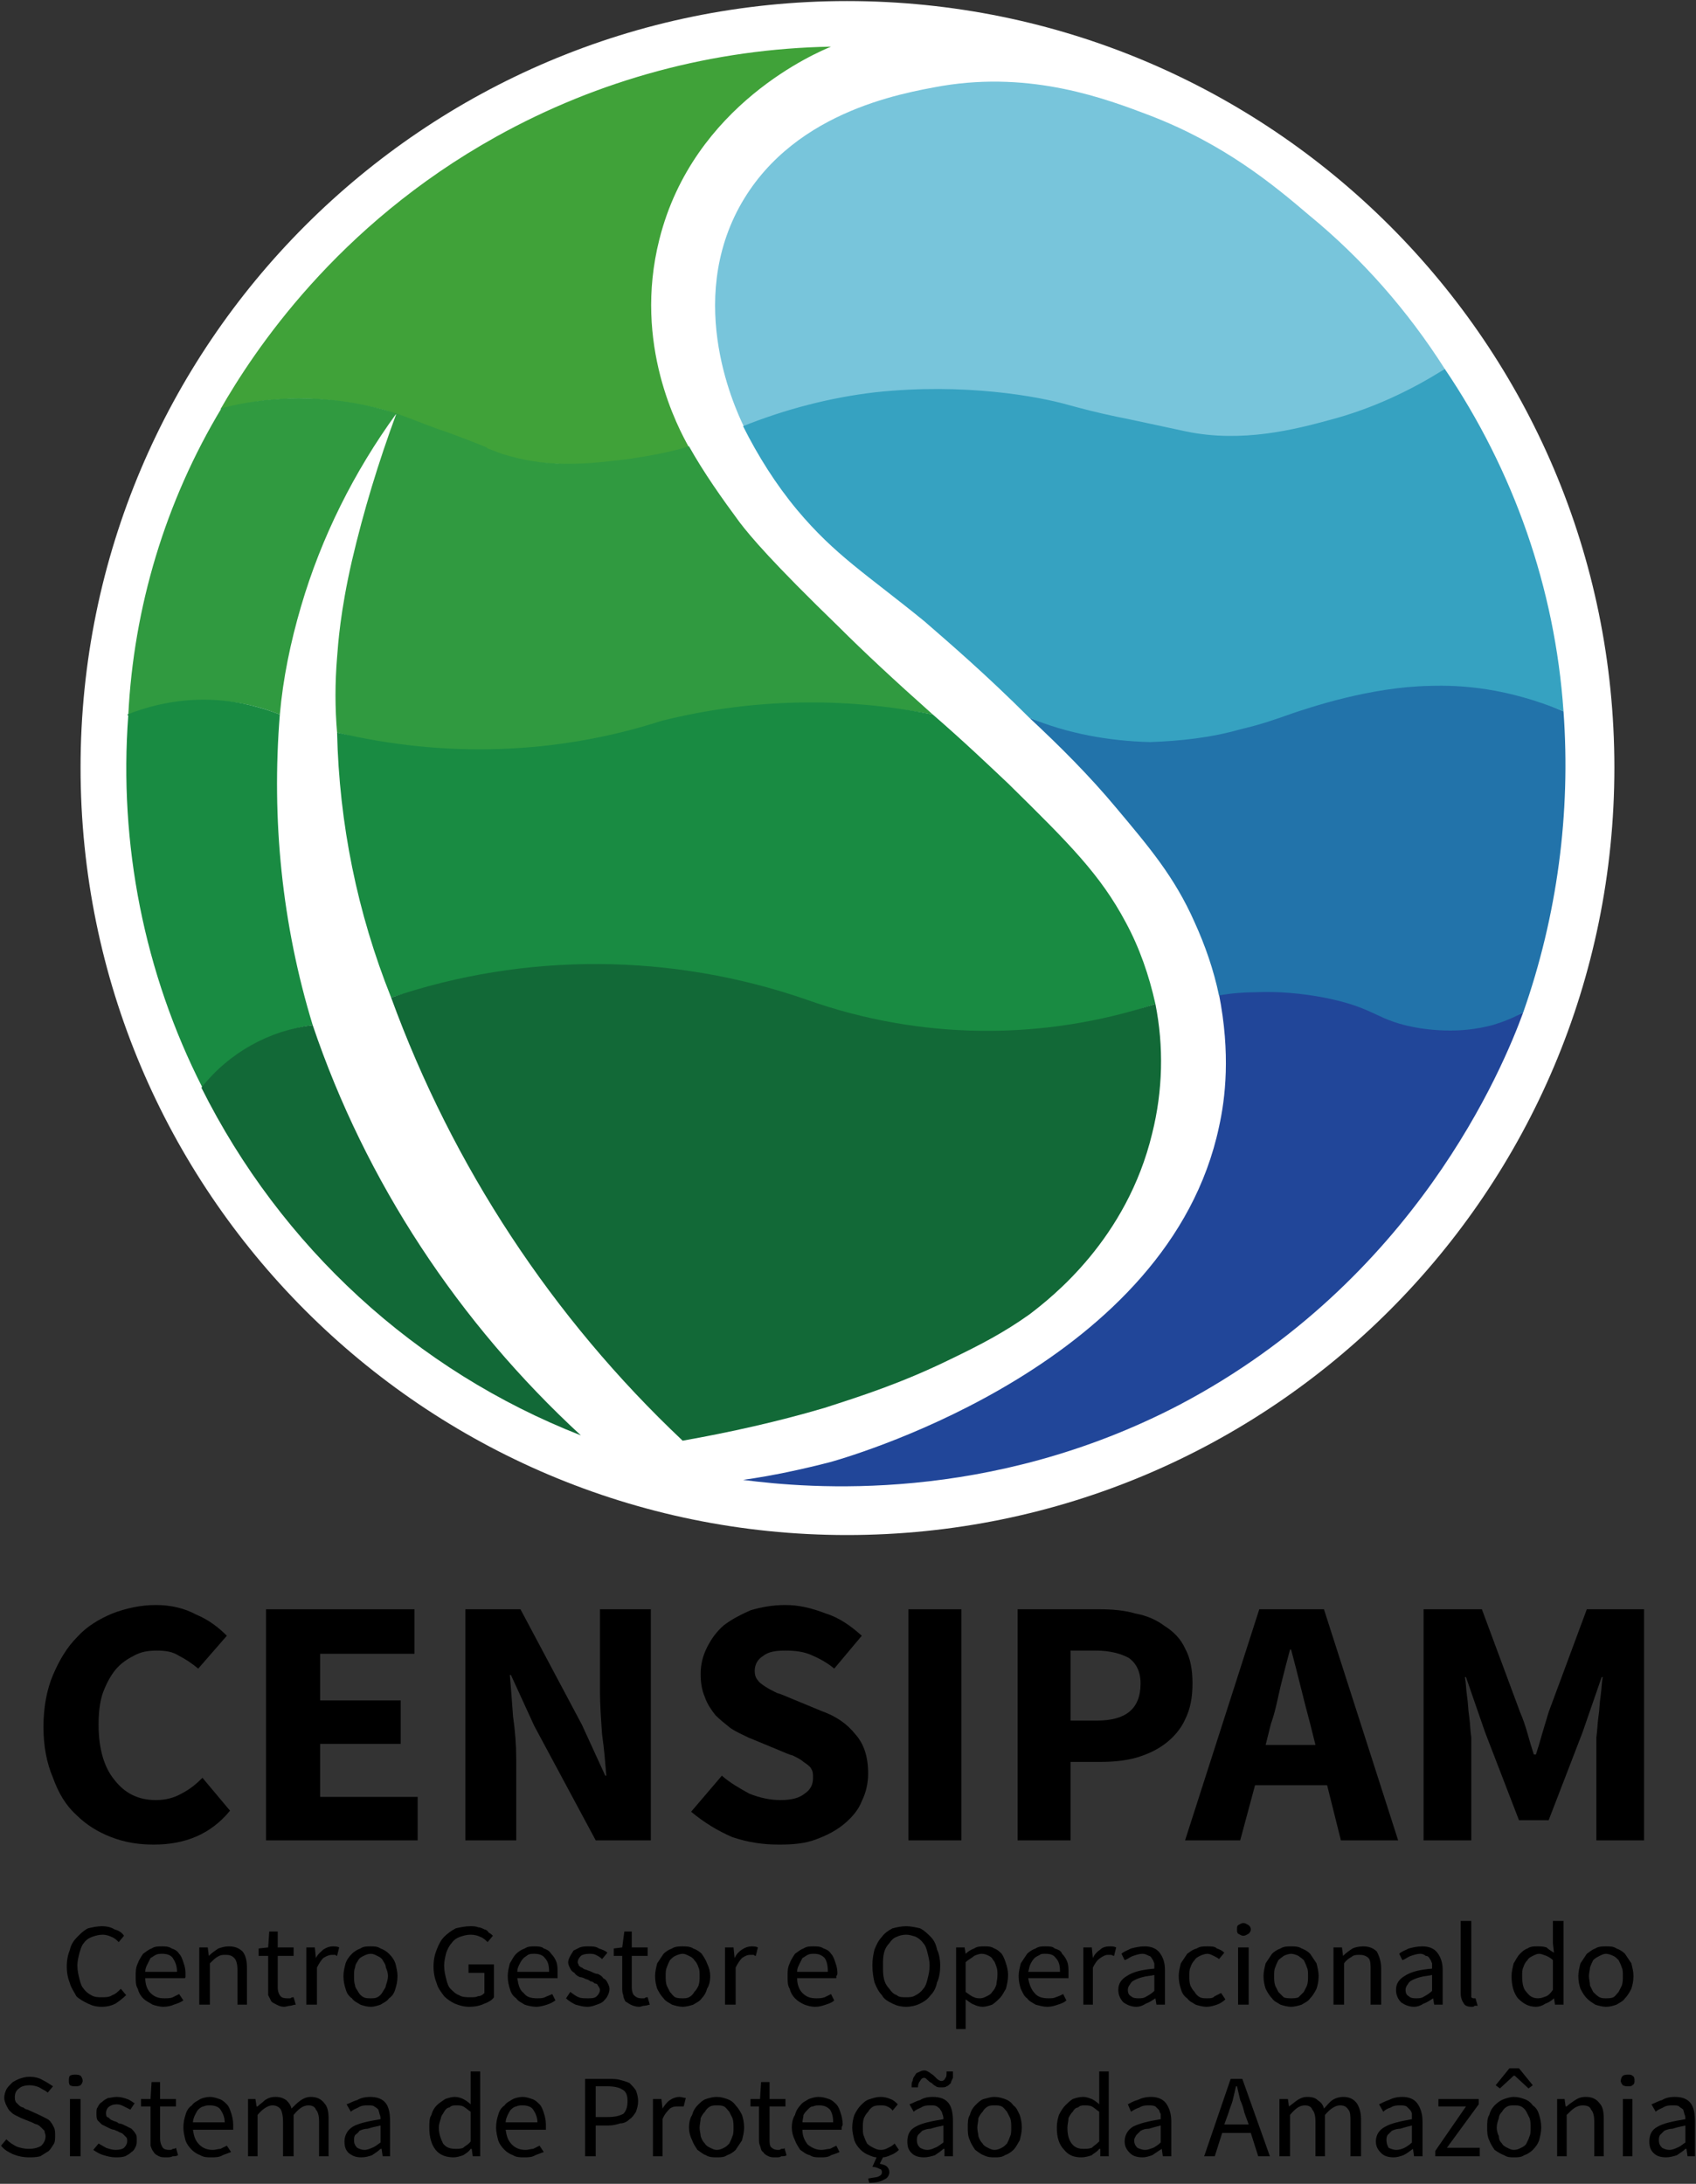 <?xml version="1.0" encoding="UTF-8"?>
<!DOCTYPE svg PUBLIC "-//W3C//DTD SVG 1.1//EN" "http://www.w3.org/Graphics/SVG/1.1/DTD/svg11.dtd">
<svg version="1.2" width="16mm" height="20.6mm" viewBox="0 0 1600 2060" preserveAspectRatio="xMidYMid" fill-rule="evenodd" stroke-width="28.222" stroke-linejoin="round" xmlns="http://www.w3.org/2000/svg" xmlns:ooo="http://xml.openoffice.org/svg/export" xmlns:xlink="http://www.w3.org/1999/xlink" xmlns:presentation="http://sun.com/xmlns/staroffice/presentation" xmlns:smil="http://www.w3.org/2001/SMIL20/" xmlns:anim="urn:oasis:names:tc:opendocument:xmlns:animation:1.0" xmlns:svg="urn:oasis:names:tc:opendocument:xmlns:svg-compatible:1.0" xml:space="preserve">
 <rect x="0" y="0" width="1600" height="2060" fill="#333333" stroke="none"/>
 <defs class="ClipPathGroup">
  <clipPath id="presentation_clip_path" clipPathUnits="userSpaceOnUse">
   <rect x="0" y="0" width="1600" height="2060"/>
  </clipPath>
  <clipPath id="presentation_clip_path_shrink" clipPathUnits="userSpaceOnUse">
   <rect x="1" y="2" width="1597" height="2056"/>
  </clipPath>
 </defs>
 <defs class="TextShapeIndex">
  <g ooo:slide="id1" ooo:id-list="id3"/>
 </defs>
 <defs class="EmbeddedBulletChars">
  <g id="bullet-char-template-57356" transform="scale(0,-0)">
   <path d="M 580,1141 L 1163,571 580,0 -4,571 580,1141 Z"/>
  </g>
  <g id="bullet-char-template-57354" transform="scale(0,-0)">
   <path d="M 8,1128 L 1137,1128 1137,0 8,0 8,1128 Z"/>
  </g>
  <g id="bullet-char-template-10146" transform="scale(0,-0)">
   <path d="M 174,0 L 602,739 174,1481 1456,739 174,0 Z M 1358,739 L 309,1346 659,739 1358,739 Z"/>
  </g>
  <g id="bullet-char-template-10132" transform="scale(0,-0)">
   <path d="M 2015,739 L 1276,0 717,0 1260,543 174,543 174,936 1260,936 717,1481 1274,1481 2015,739 Z"/>
  </g>
  <g id="bullet-char-template-10007" transform="scale(0,-0)">
   <path d="M 0,-2 C -7,14 -16,27 -25,37 L 356,567 C 262,823 215,952 215,954 215,979 228,992 255,992 264,992 276,990 289,987 310,991 331,999 354,1012 L 381,999 492,748 772,1049 836,1024 860,1049 C 881,1039 901,1025 922,1006 886,937 835,863 770,784 769,783 710,716 594,584 L 774,223 C 774,196 753,168 711,139 L 727,119 C 717,90 699,76 672,76 641,76 570,178 457,381 L 164,-76 C 142,-110 111,-127 72,-127 30,-127 9,-110 8,-76 1,-67 -2,-52 -2,-32 -2,-23 -1,-13 0,-2 Z"/>
  </g>
  <g id="bullet-char-template-10004" transform="scale(0,-0)">
   <path d="M 285,-33 C 182,-33 111,30 74,156 52,228 41,333 41,471 41,549 55,616 82,672 116,743 169,778 240,778 293,778 328,747 346,684 L 369,508 C 377,444 397,411 428,410 L 1163,1116 C 1174,1127 1196,1133 1229,1133 1271,1133 1292,1118 1292,1087 L 1292,965 C 1292,929 1282,901 1262,881 L 442,47 C 390,-6 338,-33 285,-33 Z"/>
  </g>
  <g id="bullet-char-template-9679" transform="scale(0,-0)">
   <path d="M 813,0 C 632,0 489,54 383,161 276,268 223,411 223,592 223,773 276,916 383,1023 489,1130 632,1184 813,1184 992,1184 1136,1130 1245,1023 1353,916 1407,772 1407,592 1407,412 1353,268 1245,161 1136,54 992,0 813,0 Z"/>
  </g>
  <g id="bullet-char-template-8226" transform="scale(0,-0)">
   <path d="M 346,457 C 273,457 209,483 155,535 101,586 74,649 74,723 74,796 101,859 155,911 209,963 273,989 346,989 419,989 480,963 531,910 582,859 608,796 608,723 608,648 583,586 532,535 482,483 420,457 346,457 Z"/>
  </g>
  <g id="bullet-char-template-8211" transform="scale(0,-0)">
   <path d="M -4,459 L 1135,459 1135,606 -4,606 -4,459 Z"/>
  </g>
  <g id="bullet-char-template-61548" transform="scale(0,-0)">
   <path d="M 173,740 C 173,903 231,1043 346,1159 462,1274 601,1332 765,1332 928,1332 1067,1274 1183,1159 1299,1043 1357,903 1357,740 1357,577 1299,437 1183,322 1067,206 928,148 765,148 601,148 462,206 346,322 231,437 173,577 173,740 Z"/>
  </g>
 </defs>
 <g>
  <g id="id2" class="Master_Slide">
   <g id="bg-id2" class="Background"/>
   <g id="bo-id2" class="BackgroundObjects"/>
  </g>
 </g>
 <g class="SlideGroup">
  <g>
   <g id="container-id1">
    <g id="id1" class="Slide" clip-path="url(#presentation_clip_path)">
     <g class="Page">
      <g class="Graphic">
       <g id="id3">
        <rect class="BoundingBox" stroke="none" fill="none" x="0" y="0" width="1601" height="2061"/>
        <path fill="rgb(0,0,0)" stroke="none" d="M 145,1740 C 131,1740 118,1738 105,1733 92,1728 81,1721 72,1712 62,1703 55,1691 50,1677 44,1663 41,1647 41,1629 41,1611 44,1594 50,1580 56,1566 63,1554 73,1544 82,1534 94,1527 106,1522 119,1517 133,1514 147,1514 161,1514 174,1517 185,1523 197,1528 206,1535 214,1543 L 187,1574 C 181,1569 175,1565 169,1562 163,1558 156,1557 148,1557 140,1557 133,1558 126,1562 120,1565 114,1569 109,1575 104,1581 100,1589 97,1597 94,1606 93,1616 93,1627 93,1649 98,1667 108,1679 118,1692 131,1698 147,1698 156,1698 164,1696 171,1692 179,1688 185,1683 191,1677 L 217,1708 C 199,1730 175,1740 145,1740 L 145,1740 Z"/>
        <path fill="rgb(0,0,0)" stroke="none" d="M 251,1736 L 251,1518 391,1518 391,1560 302,1560 302,1604 378,1604 378,1645 302,1645 302,1695 394,1695 394,1736 251,1736 251,1736 Z"/>
        <path fill="rgb(0,0,0)" stroke="none" d="M 439,1736 L 439,1518 491,1518 549,1627 571,1675 572,1675 C 571,1663 570,1650 568,1636 567,1622 566,1608 566,1595 L 566,1518 614,1518 614,1736 562,1736 504,1628 482,1580 481,1580 C 482,1592 483,1605 484,1619 486,1633 487,1646 487,1659 L 487,1736 439,1736 439,1736 Z"/>
        <path fill="rgb(0,0,0)" stroke="none" d="M 735,1740 C 720,1740 706,1738 691,1733 677,1727 664,1719 652,1709 L 681,1675 C 689,1682 698,1687 707,1692 717,1696 727,1698 736,1698 747,1698 754,1696 759,1692 765,1688 767,1683 767,1677 767,1673 767,1671 765,1668 764,1666 761,1664 758,1662 756,1660 752,1658 748,1656 744,1655 740,1653 735,1651 L 706,1639 C 700,1636 695,1634 689,1630 684,1626 679,1622 675,1618 671,1613 667,1607 665,1601 662,1594 661,1587 661,1579 661,1570 663,1562 667,1554 671,1546 676,1539 683,1533 691,1527 699,1523 708,1519 718,1516 729,1514 741,1514 754,1514 766,1517 779,1522 792,1526 803,1534 813,1543 L 787,1574 C 780,1568 772,1564 765,1561 758,1558 750,1557 741,1557 732,1557 725,1558 720,1562 715,1565 712,1570 712,1576 712,1580 713,1583 715,1585 716,1587 719,1589 722,1591 725,1593 729,1595 733,1597 737,1598 741,1600 746,1602 L 775,1614 C 789,1619 799,1626 807,1636 815,1645 819,1657 819,1673 819,1682 817,1691 813,1699 810,1707 804,1714 797,1720 790,1726 781,1731 770,1735 760,1739 748,1740 735,1740 L 735,1740 Z"/>
        <path fill="rgb(0,0,0)" stroke="none" d="M 857,1736 L 857,1518 907,1518 907,1736 857,1736 857,1736 Z"/>
        <path fill="rgb(0,0,0)" stroke="none" d="M 960,1736 L 960,1518 1037,1518 C 1049,1518 1061,1519 1071,1522 1082,1524 1091,1528 1099,1534 1107,1539 1114,1546 1118,1555 1123,1564 1125,1575 1125,1588 1125,1601 1123,1612 1118,1622 1114,1631 1107,1639 1099,1645 1091,1651 1082,1655 1072,1658 1061,1661 1050,1662 1038,1662 L 1010,1662 1010,1736 960,1736 960,1736 Z M 1010,1623 L 1035,1623 C 1062,1623 1076,1612 1076,1588 1076,1577 1072,1569 1065,1564 1058,1560 1047,1557 1034,1557 L 1010,1557 1010,1623 1010,1623 Z"/>
        <path fill="rgb(0,0,0)" stroke="none" d="M 1199,1626 L 1194,1646 1241,1646 1236,1626 C 1233,1615 1230,1603 1227,1591 1224,1579 1221,1567 1218,1556 L 1217,1556 C 1214,1567 1211,1579 1208,1591 1205,1604 1203,1615 1199,1626 L 1199,1626 Z M 1118,1736 L 1188,1518 1249,1518 1319,1736 1265,1736 1252,1684 1184,1684 1170,1736 1118,1736 1118,1736 Z"/>
        <path fill="rgb(0,0,0)" stroke="none" d="M 1343,1736 L 1343,1518 1398,1518 1434,1615 C 1437,1622 1439,1628 1441,1635 1443,1642 1445,1649 1447,1655 L 1449,1655 C 1451,1649 1453,1642 1455,1635 1457,1628 1459,1622 1461,1615 L 1497,1518 1551,1518 1551,1736 1506,1736 1506,1656 C 1506,1651 1506,1645 1506,1639 1507,1632 1507,1626 1508,1619 1509,1613 1509,1606 1510,1600 1511,1593 1511,1587 1512,1582 L 1511,1582 1493,1634 1461,1717 1433,1717 1401,1634 1383,1582 1382,1582 C 1383,1587 1383,1593 1384,1600 1385,1606 1385,1613 1386,1619 1387,1626 1387,1632 1388,1639 1388,1645 1388,1651 1388,1656 L 1388,1736 1343,1736 1343,1736 Z"/>
        <path fill="rgb(0,0,0)" stroke="none" d="M 96,1893 C 91,1893 87,1892 83,1890 79,1888 75,1886 72,1883 70,1879 67,1875 66,1871 64,1866 63,1861 63,1855 63,1849 64,1844 66,1839 67,1834 70,1830 73,1827 76,1824 79,1821 83,1819 87,1818 92,1817 96,1817 101,1817 105,1818 108,1820 112,1821 115,1823 117,1826 L 112,1832 C 110,1830 108,1828 105,1827 103,1826 100,1825 97,1825 93,1825 90,1826 87,1827 84,1828 81,1830 79,1833 77,1835 76,1839 75,1842 74,1846 73,1850 73,1854 73,1859 74,1863 75,1867 76,1871 77,1874 79,1876 81,1879 84,1881 86,1882 89,1884 93,1884 96,1884 100,1884 103,1884 106,1882 109,1881 111,1879 114,1876 L 119,1882 C 116,1885 112,1888 109,1890 105,1892 101,1893 96,1893 L 96,1893 Z"/>
        <path fill="rgb(0,0,0)" stroke="none" d="M 154,1893 C 151,1893 147,1892 144,1891 141,1889 138,1888 135,1885 133,1883 131,1880 130,1876 128,1873 128,1869 128,1864 128,1860 128,1856 130,1852 131,1849 133,1846 135,1843 138,1841 140,1839 143,1838 146,1836 149,1836 153,1836 156,1836 159,1836 162,1838 165,1839 167,1840 169,1843 171,1845 172,1848 173,1851 174,1854 175,1857 175,1861 175,1862 175,1863 175,1864 175,1865 175,1866 174,1866 L 137,1866 C 137,1872 139,1877 142,1880 146,1884 150,1885 155,1885 158,1885 161,1885 163,1884 165,1883 167,1882 169,1881 L 173,1887 C 170,1889 167,1890 164,1891 162,1892 158,1893 154,1893 L 154,1893 Z M 137,1860 L 167,1860 C 167,1854 165,1850 163,1847 161,1844 157,1843 153,1843 151,1843 149,1843 147,1844 145,1845 144,1846 142,1847 141,1849 140,1851 139,1853 138,1855 137,1857 137,1860 L 137,1860 Z"/>
        <path fill="rgb(0,0,0)" stroke="none" d="M 188,1891 L 188,1837 196,1837 197,1845 197,1845 C 200,1842 203,1840 206,1838 209,1837 212,1836 216,1836 222,1836 226,1838 229,1841 232,1845 233,1850 233,1857 L 233,1891 224,1891 224,1858 C 224,1853 223,1849 221,1847 219,1845 217,1844 213,1844 210,1844 208,1844 205,1846 203,1847 201,1849 198,1852 L 198,1891 188,1891 188,1891 Z"/>
        <path fill="rgb(0,0,0)" stroke="none" d="M 268,1893 C 265,1893 263,1892 261,1891 259,1890 257,1889 256,1888 255,1886 254,1884 253,1882 253,1880 253,1877 253,1875 L 253,1845 244,1845 244,1838 253,1837 254,1822 262,1822 262,1837 277,1837 277,1845 262,1845 262,1875 C 262,1878 263,1881 264,1882 265,1884 267,1885 271,1885 272,1885 273,1885 274,1885 275,1884 276,1884 277,1884 L 279,1891 C 277,1891 275,1892 274,1892 272,1892 270,1893 268,1893 L 268,1893 Z"/>
        <path fill="rgb(0,0,0)" stroke="none" d="M 289,1891 L 289,1837 297,1837 298,1847 298,1847 C 300,1843 303,1841 305,1839 308,1837 311,1836 314,1836 316,1836 318,1836 320,1837 L 318,1845 C 317,1845 317,1844 316,1844 315,1844 314,1844 313,1844 311,1844 308,1845 305,1847 303,1849 301,1852 299,1856 L 299,1891 289,1891 289,1891 Z"/>
        <path fill="rgb(0,0,0)" stroke="none" d="M 350,1893 C 346,1893 343,1892 340,1891 337,1889 334,1888 332,1885 329,1883 327,1880 326,1876 325,1873 324,1869 324,1864 324,1860 325,1856 326,1852 327,1849 329,1846 332,1843 334,1841 337,1839 340,1838 343,1836 346,1836 350,1836 353,1836 356,1836 359,1838 362,1839 365,1841 367,1843 370,1846 372,1849 373,1852 374,1856 375,1860 375,1864 375,1869 374,1873 373,1876 372,1880 370,1883 367,1885 365,1888 362,1889 359,1891 356,1892 353,1893 350,1893 L 350,1893 Z M 350,1885 C 352,1885 354,1885 356,1884 358,1883 360,1881 361,1879 362,1877 364,1875 364,1873 365,1870 366,1867 366,1864 366,1861 365,1858 364,1856 364,1853 362,1851 361,1849 360,1847 358,1846 356,1845 354,1844 352,1843 350,1843 347,1843 345,1844 343,1845 341,1846 339,1847 338,1849 337,1851 335,1853 335,1856 334,1858 334,1861 334,1864 334,1867 334,1870 335,1873 335,1875 337,1877 338,1879 339,1881 341,1883 343,1884 345,1885 347,1885 350,1885 L 350,1885 Z"/>
        <path fill="rgb(0,0,0)" stroke="none" d="M 443,1893 C 438,1893 434,1892 429,1890 425,1888 422,1886 419,1883 416,1879 413,1875 412,1871 410,1866 409,1861 409,1855 409,1849 410,1844 412,1839 414,1834 416,1830 419,1827 422,1824 426,1821 430,1819 434,1818 439,1817 444,1817 446,1817 449,1817 451,1818 453,1818 455,1819 457,1820 458,1820 460,1821 461,1823 463,1824 464,1825 465,1826 L 460,1832 C 458,1830 456,1828 453,1827 451,1826 448,1825 444,1825 440,1825 437,1826 434,1827 431,1828 428,1830 426,1833 424,1835 422,1839 421,1842 420,1846 419,1850 419,1854 419,1859 420,1863 421,1867 422,1871 423,1874 425,1876 428,1879 430,1881 433,1882 436,1884 440,1884 444,1884 447,1884 449,1884 451,1883 454,1883 456,1881 457,1880 L 457,1861 442,1861 442,1853 466,1853 466,1884 C 464,1887 460,1889 457,1890 453,1892 448,1893 443,1893 L 443,1893 Z"/>
        <path fill="rgb(0,0,0)" stroke="none" d="M 506,1893 C 502,1893 498,1892 495,1891 492,1889 489,1888 487,1885 484,1883 482,1880 481,1876 480,1873 479,1869 479,1864 479,1860 480,1856 481,1852 483,1849 484,1846 487,1843 489,1841 492,1839 495,1838 498,1836 501,1836 504,1836 507,1836 511,1836 513,1838 516,1839 518,1840 520,1843 522,1845 524,1848 525,1851 526,1854 526,1857 526,1861 526,1862 526,1863 526,1864 526,1865 526,1866 526,1866 L 488,1866 C 489,1872 490,1877 494,1880 497,1884 501,1885 507,1885 509,1885 512,1885 514,1884 516,1883 519,1882 521,1881 L 524,1887 C 521,1889 519,1890 516,1891 513,1892 509,1893 506,1893 L 506,1893 Z M 488,1860 L 518,1860 C 518,1854 517,1850 514,1847 512,1844 508,1843 504,1843 502,1843 500,1843 498,1844 497,1845 495,1846 494,1847 492,1849 491,1851 490,1853 489,1855 488,1857 488,1860 L 488,1860 Z"/>
        <path fill="rgb(0,0,0)" stroke="none" d="M 554,1893 C 550,1893 547,1892 543,1891 539,1889 536,1887 534,1885 L 538,1879 C 541,1881 543,1883 546,1884 548,1885 551,1885 555,1885 558,1885 561,1885 563,1883 565,1881 566,1879 566,1877 566,1876 565,1874 564,1873 564,1872 563,1871 561,1871 560,1870 559,1869 557,1869 556,1868 554,1867 553,1867 551,1866 549,1865 547,1865 545,1864 543,1863 542,1861 540,1860 539,1859 538,1857 537,1855 536,1853 536,1851 536,1849 537,1847 538,1845 539,1843 540,1842 541,1840 543,1839 545,1838 547,1837 550,1836 552,1836 555,1836 559,1836 562,1836 565,1838 568,1839 571,1840 573,1842 L 568,1848 C 566,1846 564,1845 562,1844 560,1843 558,1843 556,1843 552,1843 549,1844 548,1845 546,1847 545,1849 545,1851 545,1852 546,1853 546,1854 547,1855 548,1856 549,1856 550,1857 552,1858 553,1858 555,1859 556,1859 558,1860 560,1861 562,1862 564,1862 566,1863 568,1864 569,1866 571,1867 572,1868 573,1870 574,1872 575,1874 575,1876 575,1879 574,1881 573,1883 572,1885 571,1886 569,1888 568,1889 566,1890 563,1891 560,1892 558,1893 554,1893 L 554,1893 Z"/>
        <path fill="rgb(0,0,0)" stroke="none" d="M 603,1893 C 600,1893 597,1892 595,1891 593,1890 592,1889 590,1888 589,1886 588,1884 588,1882 587,1880 587,1877 587,1875 L 587,1845 579,1845 579,1838 587,1837 589,1822 596,1822 596,1837 611,1837 611,1845 596,1845 596,1875 C 596,1878 597,1881 598,1882 600,1884 602,1885 605,1885 606,1885 607,1885 608,1885 609,1884 610,1884 611,1884 L 613,1891 C 612,1891 610,1892 608,1892 606,1892 605,1893 603,1893 L 603,1893 Z"/>
        <path fill="rgb(0,0,0)" stroke="none" d="M 644,1893 C 641,1893 637,1892 634,1891 631,1889 628,1888 626,1885 624,1883 622,1880 620,1876 619,1873 618,1869 618,1864 618,1860 619,1856 620,1852 622,1849 624,1846 626,1843 628,1841 631,1839 634,1838 637,1836 641,1836 644,1836 647,1836 651,1836 654,1838 657,1839 660,1841 662,1843 664,1846 666,1849 667,1852 669,1856 670,1860 670,1864 670,1869 669,1873 667,1876 666,1880 664,1883 662,1885 660,1888 657,1889 654,1891 651,1892 647,1893 644,1893 L 644,1893 Z M 644,1885 C 646,1885 648,1885 650,1884 652,1883 654,1881 655,1879 657,1877 658,1875 659,1873 660,1870 660,1867 660,1864 660,1861 660,1858 659,1856 658,1853 657,1851 655,1849 654,1847 652,1846 650,1845 648,1844 646,1843 644,1843 642,1843 639,1844 637,1845 635,1846 634,1847 632,1849 631,1851 630,1853 629,1856 628,1858 628,1861 628,1864 628,1867 628,1870 629,1873 630,1875 631,1877 632,1879 634,1881 635,1883 637,1884 639,1885 642,1885 644,1885 L 644,1885 Z"/>
        <path fill="rgb(0,0,0)" stroke="none" d="M 684,1891 L 684,1837 692,1837 693,1847 693,1847 C 695,1843 697,1841 700,1839 703,1837 706,1836 709,1836 711,1836 713,1836 715,1837 L 713,1845 C 712,1845 711,1844 711,1844 710,1844 709,1844 708,1844 705,1844 703,1845 700,1847 698,1849 696,1852 694,1856 L 694,1891 684,1891 684,1891 Z"/>
        <path fill="rgb(0,0,0)" stroke="none" d="M 769,1893 C 765,1893 762,1892 759,1891 755,1889 753,1888 750,1885 748,1883 746,1880 745,1876 743,1873 743,1869 743,1864 743,1860 743,1856 745,1852 746,1849 748,1846 750,1843 753,1841 755,1839 758,1838 761,1836 764,1836 767,1836 771,1836 774,1836 777,1838 780,1839 782,1840 784,1843 786,1845 787,1848 788,1851 789,1854 790,1857 790,1861 790,1862 790,1863 789,1864 789,1865 789,1866 789,1866 L 752,1866 C 752,1872 754,1877 757,1880 761,1884 765,1885 770,1885 773,1885 775,1885 778,1884 780,1883 782,1882 784,1881 L 787,1887 C 785,1889 782,1890 779,1891 776,1892 773,1893 769,1893 L 769,1893 Z M 752,1860 L 781,1860 C 781,1854 780,1850 778,1847 775,1844 772,1843 768,1843 766,1843 764,1843 762,1844 760,1845 759,1846 757,1847 756,1849 755,1851 754,1853 753,1855 752,1857 752,1860 L 752,1860 Z"/>
        <path fill="rgb(0,0,0)" stroke="none" d="M 855,1893 C 850,1893 846,1892 842,1890 838,1888 834,1886 832,1882 829,1879 827,1875 825,1870 824,1866 823,1860 823,1854 823,1848 824,1843 825,1839 827,1834 829,1830 832,1827 834,1824 838,1821 842,1819 846,1818 850,1817 855,1817 859,1817 864,1818 868,1819 872,1821 875,1824 878,1827 881,1830 883,1834 884,1839 886,1843 887,1849 887,1854 887,1860 886,1866 884,1870 883,1875 881,1879 878,1882 875,1886 872,1888 868,1890 864,1892 859,1893 855,1893 L 855,1893 Z M 855,1884 C 858,1884 861,1884 864,1882 866,1881 869,1879 871,1876 873,1874 874,1871 875,1867 876,1863 877,1859 877,1854 877,1850 876,1846 875,1842 874,1838 873,1835 871,1833 869,1830 866,1828 864,1827 861,1826 858,1825 855,1825 851,1825 848,1826 846,1827 843,1828 841,1830 839,1833 837,1835 835,1838 834,1842 833,1846 833,1850 833,1854 833,1859 833,1863 834,1867 835,1871 837,1874 839,1876 841,1879 843,1881 846,1882 848,1884 851,1884 855,1884 L 855,1884 Z"/>
        <path fill="rgb(0,0,0)" stroke="none" d="M 902,1914 L 902,1837 910,1837 911,1843 911,1843 C 913,1841 916,1839 919,1838 922,1836 925,1836 929,1836 932,1836 935,1836 938,1838 941,1839 943,1841 945,1843 947,1846 948,1849 949,1852 950,1855 951,1859 951,1863 951,1868 950,1872 949,1876 947,1879 946,1882 943,1885 941,1887 939,1889 936,1891 933,1892 930,1893 927,1893 924,1893 921,1892 919,1891 916,1890 914,1888 911,1886 L 911,1896 911,1914 902,1914 902,1914 Z M 925,1885 C 927,1885 929,1884 931,1883 933,1882 935,1881 936,1879 938,1877 939,1875 940,1872 940,1870 941,1867 941,1863 941,1860 941,1858 940,1855 939,1853 939,1851 937,1849 936,1847 935,1846 933,1845 931,1844 929,1843 926,1843 924,1843 921,1844 919,1845 917,1847 914,1848 911,1851 L 911,1879 C 914,1881 916,1883 919,1884 921,1885 923,1885 925,1885 L 925,1885 Z"/>
        <path fill="rgb(0,0,0)" stroke="none" d="M 988,1893 C 984,1893 981,1892 977,1891 974,1889 971,1888 969,1885 966,1883 965,1880 963,1876 962,1873 961,1869 961,1864 961,1860 962,1856 963,1852 965,1849 967,1846 969,1843 971,1841 974,1839 977,1838 980,1836 983,1836 986,1836 990,1836 993,1836 995,1838 998,1839 1001,1840 1002,1843 1004,1845 1006,1848 1007,1851 1008,1854 1008,1857 1008,1861 1008,1862 1008,1863 1008,1864 1008,1865 1008,1866 1008,1866 L 970,1866 C 971,1872 973,1877 976,1880 979,1884 984,1885 989,1885 992,1885 994,1885 996,1884 999,1883 1001,1882 1003,1881 L 1006,1887 C 1004,1889 1001,1890 998,1891 995,1892 992,1893 988,1893 L 988,1893 Z M 970,1860 L 1000,1860 C 1000,1854 999,1850 996,1847 994,1844 991,1843 986,1843 984,1843 982,1843 981,1844 979,1845 977,1846 976,1847 974,1849 973,1851 972,1853 971,1855 971,1857 970,1860 L 970,1860 Z"/>
        <path fill="rgb(0,0,0)" stroke="none" d="M 1022,1891 L 1022,1837 1030,1837 1031,1847 1031,1847 C 1033,1843 1035,1841 1038,1839 1040,1837 1043,1836 1047,1836 1049,1836 1051,1836 1053,1837 L 1051,1845 C 1050,1845 1049,1844 1048,1844 1047,1844 1046,1844 1045,1844 1043,1844 1041,1845 1038,1847 1035,1849 1033,1852 1031,1856 L 1031,1891 1022,1891 1022,1891 Z"/>
        <path fill="rgb(0,0,0)" stroke="none" d="M 1072,1893 C 1067,1893 1063,1891 1060,1889 1057,1886 1055,1882 1055,1877 1055,1871 1058,1867 1063,1864 1069,1860 1077,1858 1089,1857 1089,1855 1089,1854 1089,1852 1088,1850 1088,1849 1087,1848 1086,1846 1085,1845 1084,1845 1082,1844 1080,1843 1078,1843 1075,1843 1072,1844 1069,1845 1066,1846 1064,1848 1061,1849 L 1058,1843 C 1060,1841 1063,1840 1067,1838 1071,1837 1075,1836 1080,1836 1086,1836 1091,1838 1094,1842 1097,1846 1099,1851 1099,1858 L 1099,1891 1091,1891 1090,1885 1090,1885 C 1087,1887 1084,1889 1081,1890 1078,1892 1075,1893 1072,1893 L 1072,1893 Z M 1074,1885 C 1077,1885 1079,1885 1082,1883 1084,1882 1087,1880 1089,1878 L 1089,1863 C 1085,1864 1081,1864 1078,1865 1074,1866 1072,1867 1070,1868 1068,1869 1067,1870 1066,1872 1065,1873 1064,1875 1064,1877 1064,1880 1065,1882 1067,1883 1069,1885 1072,1885 1074,1885 L 1074,1885 Z"/>
        <path fill="rgb(0,0,0)" stroke="none" d="M 1138,1893 C 1135,1893 1131,1892 1128,1891 1125,1889 1122,1888 1120,1885 1117,1883 1115,1880 1114,1876 1113,1873 1112,1869 1112,1864 1112,1860 1113,1856 1114,1852 1116,1849 1118,1846 1120,1843 1123,1841 1125,1839 1129,1838 1132,1836 1135,1836 1139,1836 1143,1836 1146,1836 1148,1838 1151,1839 1153,1840 1155,1842 L 1150,1848 C 1149,1847 1147,1846 1145,1845 1143,1844 1141,1843 1139,1843 1137,1843 1134,1844 1132,1845 1130,1846 1128,1847 1127,1849 1125,1851 1124,1853 1123,1856 1122,1858 1122,1861 1122,1864 1122,1867 1122,1870 1123,1873 1124,1875 1125,1877 1127,1879 1128,1881 1130,1883 1132,1884 1134,1885 1136,1885 1139,1885 1142,1885 1144,1885 1146,1883 1148,1882 1150,1881 1152,1880 L 1156,1886 C 1154,1888 1151,1890 1148,1891 1145,1892 1142,1893 1138,1893 L 1138,1893 Z"/>
        <path fill="rgb(0,0,0)" stroke="none" d="M 1168,1891 L 1168,1837 1178,1837 1178,1891 1168,1891 1168,1891 Z M 1173,1826 C 1171,1826 1170,1825 1168,1824 1167,1823 1167,1822 1167,1820 1167,1818 1167,1817 1168,1816 1170,1815 1171,1814 1173,1814 1175,1814 1176,1815 1178,1816 1179,1817 1180,1818 1180,1820 1180,1822 1179,1823 1178,1824 1176,1825 1175,1826 1173,1826 L 1173,1826 Z"/>
        <path fill="rgb(0,0,0)" stroke="none" d="M 1218,1893 C 1215,1893 1211,1892 1208,1891 1205,1889 1202,1888 1200,1885 1198,1883 1196,1880 1194,1876 1193,1873 1192,1869 1192,1864 1192,1860 1193,1856 1194,1852 1196,1849 1198,1846 1200,1843 1202,1841 1205,1839 1208,1838 1211,1836 1215,1836 1218,1836 1221,1836 1225,1836 1228,1838 1231,1839 1234,1841 1236,1843 1238,1846 1240,1849 1242,1852 1243,1856 1244,1860 1244,1864 1244,1869 1243,1873 1242,1876 1240,1880 1238,1883 1236,1885 1234,1888 1231,1889 1228,1891 1225,1892 1221,1893 1218,1893 L 1218,1893 Z M 1218,1885 C 1220,1885 1223,1885 1225,1884 1226,1883 1228,1881 1230,1879 1231,1877 1232,1875 1233,1873 1234,1870 1234,1867 1234,1864 1234,1861 1234,1858 1233,1856 1232,1853 1231,1851 1230,1849 1228,1847 1226,1846 1225,1845 1223,1844 1220,1843 1218,1843 1216,1843 1213,1844 1211,1845 1210,1846 1208,1847 1206,1849 1205,1851 1204,1853 1203,1856 1202,1858 1202,1861 1202,1864 1202,1867 1202,1870 1203,1873 1204,1875 1205,1877 1206,1879 1208,1881 1210,1883 1211,1884 1213,1885 1216,1885 1218,1885 L 1218,1885 Z"/>
        <path fill="rgb(0,0,0)" stroke="none" d="M 1258,1891 L 1258,1837 1266,1837 1267,1845 1267,1845 C 1270,1842 1273,1840 1276,1838 1278,1837 1282,1836 1286,1836 1292,1836 1296,1838 1299,1841 1301,1845 1303,1850 1303,1857 L 1303,1891 1293,1891 1293,1858 C 1293,1853 1293,1849 1291,1847 1289,1845 1286,1844 1283,1844 1280,1844 1277,1844 1275,1846 1273,1847 1270,1849 1268,1852 L 1268,1891 1258,1891 1258,1891 Z"/>
        <path fill="rgb(0,0,0)" stroke="none" d="M 1334,1893 C 1329,1893 1325,1891 1322,1889 1319,1886 1317,1882 1317,1877 1317,1871 1320,1867 1325,1864 1331,1860 1339,1858 1351,1857 1351,1855 1351,1854 1351,1852 1350,1850 1350,1849 1349,1848 1348,1846 1347,1845 1345,1845 1344,1844 1342,1843 1340,1843 1337,1843 1334,1844 1331,1845 1328,1846 1326,1848 1323,1849 L 1320,1843 C 1322,1841 1325,1840 1329,1838 1333,1837 1337,1836 1342,1836 1348,1836 1353,1838 1356,1842 1359,1846 1361,1851 1361,1858 L 1361,1891 1353,1891 1352,1885 1352,1885 C 1349,1887 1346,1889 1343,1890 1340,1892 1337,1893 1334,1893 L 1334,1893 Z M 1336,1885 C 1339,1885 1341,1885 1344,1883 1346,1882 1349,1880 1351,1878 L 1351,1863 C 1347,1864 1343,1864 1340,1865 1336,1866 1334,1867 1332,1868 1330,1869 1329,1870 1328,1872 1327,1873 1326,1875 1326,1877 1326,1880 1327,1882 1329,1883 1331,1885 1334,1885 1336,1885 L 1336,1885 Z"/>
        <path fill="rgb(0,0,0)" stroke="none" d="M 1388,1893 C 1385,1893 1382,1892 1381,1890 1379,1887 1378,1884 1378,1880 L 1378,1812 1388,1812 1388,1881 C 1388,1883 1388,1884 1388,1884 1389,1885 1390,1885 1390,1885 1391,1885 1391,1885 1391,1885 1391,1885 1392,1885 1392,1885 L 1394,1892 C 1393,1892 1392,1892 1391,1892 1391,1893 1389,1893 1388,1893 L 1388,1893 Z"/>
        <path fill="rgb(0,0,0)" stroke="none" d="M 1449,1893 C 1442,1893 1437,1890 1432,1885 1428,1880 1426,1873 1426,1864 1426,1860 1427,1856 1428,1852 1430,1849 1431,1846 1434,1843 1436,1841 1438,1839 1441,1838 1444,1836 1447,1836 1450,1836 1453,1836 1456,1836 1459,1837 1461,1839 1463,1840 1466,1842 L 1465,1833 1465,1812 1475,1812 1475,1891 1467,1891 1466,1885 1466,1885 C 1464,1887 1461,1889 1458,1890 1455,1892 1452,1893 1449,1893 L 1449,1893 Z M 1451,1885 C 1454,1885 1456,1884 1459,1883 1461,1882 1463,1880 1465,1877 L 1465,1849 C 1463,1847 1461,1846 1459,1845 1456,1844 1454,1843 1452,1843 1450,1843 1448,1844 1446,1845 1444,1846 1442,1847 1441,1849 1439,1851 1438,1853 1437,1856 1436,1858 1436,1861 1436,1864 1436,1871 1437,1876 1440,1879 1443,1883 1446,1885 1451,1885 L 1451,1885 Z"/>
        <path fill="rgb(0,0,0)" stroke="none" d="M 1515,1893 C 1512,1893 1508,1892 1505,1891 1502,1889 1500,1888 1497,1885 1495,1883 1493,1880 1491,1876 1490,1873 1489,1869 1489,1864 1489,1860 1490,1856 1491,1852 1493,1849 1495,1846 1497,1843 1500,1841 1502,1839 1505,1838 1508,1836 1512,1836 1515,1836 1519,1836 1522,1836 1525,1838 1528,1839 1531,1841 1533,1843 1535,1846 1537,1849 1539,1852 1540,1856 1541,1860 1541,1864 1541,1869 1540,1873 1539,1876 1537,1880 1535,1883 1533,1885 1531,1888 1528,1889 1525,1891 1522,1892 1519,1893 1515,1893 L 1515,1893 Z M 1515,1885 C 1517,1885 1520,1885 1522,1884 1524,1883 1525,1881 1527,1879 1528,1877 1529,1875 1530,1873 1531,1870 1531,1867 1531,1864 1531,1861 1531,1858 1530,1856 1529,1853 1528,1851 1527,1849 1525,1847 1524,1846 1522,1845 1520,1844 1517,1843 1515,1843 1513,1843 1511,1844 1509,1845 1507,1846 1505,1847 1503,1849 1502,1851 1501,1853 1500,1856 1500,1858 1499,1861 1499,1864 1499,1867 1500,1870 1500,1873 1501,1875 1502,1877 1503,1879 1505,1881 1507,1883 1509,1884 1511,1885 1513,1885 1515,1885 L 1515,1885 Z"/>
        <path fill="rgb(0,0,0)" stroke="none" d="M 27,2035 C 22,2035 17,2034 12,2032 8,2030 4,2028 1,2024 L 6,2018 C 9,2021 12,2023 16,2025 19,2026 23,2027 27,2027 32,2027 36,2026 39,2024 41,2022 43,2019 43,2015 43,2013 42,2012 42,2010 41,2009 40,2008 39,2007 38,2006 37,2005 35,2004 34,2004 32,2003 30,2002 L 20,1998 C 18,1997 16,1996 14,1995 12,1994 11,1993 9,1991 8,1990 7,1988 6,1986 5,1984 4,1981 4,1979 4,1976 5,1973 6,1971 7,1969 9,1967 11,1965 13,1963 16,1962 18,1961 21,1960 24,1959 28,1959 32,1959 37,1960 40,1962 44,1964 47,1966 50,1968 L 45,1974 C 43,1972 40,1971 37,1969 35,1968 31,1967 28,1967 24,1967 20,1968 18,1970 15,1972 14,1975 14,1978 14,1980 14,1981 15,1983 16,1984 17,1985 18,1986 19,1987 21,1988 22,1988 23,1989 25,1990 26,1990 L 37,1995 C 39,1996 41,1997 43,1998 45,1999 47,2000 48,2002 49,2003 50,2005 51,2007 52,2009 52,2012 52,2014 52,2017 52,2020 51,2022 49,2025 48,2027 46,2029 43,2031 41,2032 38,2034 34,2035 31,2035 27,2035 L 27,2035 Z"/>
        <path fill="rgb(0,0,0)" stroke="none" d="M 66,2034 L 66,1980 76,1980 76,2034 66,2034 66,2034 Z M 71,1968 C 69,1968 68,1968 66,1967 65,1966 65,1964 65,1963 65,1961 65,1959 66,1958 68,1957 69,1957 71,1957 73,1957 74,1957 76,1958 77,1959 78,1961 78,1963 78,1964 77,1966 76,1967 74,1968 73,1968 71,1968 L 71,1968 Z"/>
        <path fill="rgb(0,0,0)" stroke="none" d="M 109,2035 C 105,2035 101,2034 98,2033 94,2032 91,2030 88,2028 L 93,2022 C 95,2023 98,2025 100,2026 103,2027 106,2028 109,2028 113,2028 116,2027 117,2026 119,2024 120,2022 120,2020 120,2018 120,2017 119,2016 118,2015 117,2014 116,2013 115,2012 114,2012 112,2011 111,2010 109,2010 108,2009 106,2009 104,2008 102,2007 100,2006 98,2005 96,2004 95,2003 93,2001 92,2000 91,1998 91,1996 91,1994 91,1991 91,1989 92,1988 93,1986 94,1984 96,1983 98,1981 100,1980 102,1979 104,1979 107,1978 110,1978 114,1978 117,1979 120,1980 123,1981 125,1983 127,1984 L 123,1990 C 121,1989 119,1988 117,1987 115,1986 113,1985 110,1985 107,1985 104,1986 102,1988 101,1989 100,1991 100,1993 100,1994 100,1996 101,1997 102,1997 103,1998 104,1999 105,2000 106,2000 108,2001 109,2001 111,2002 112,2003 114,2003 116,2004 118,2005 120,2006 122,2007 124,2008 125,2009 127,2011 128,2013 129,2014 129,2016 129,2019 129,2021 129,2023 128,2025 127,2027 126,2029 124,2030 122,2032 120,2033 118,2034 115,2035 112,2035 109,2035 L 109,2035 Z"/>
        <path fill="rgb(0,0,0)" stroke="none" d="M 157,2035 C 154,2035 152,2035 150,2034 148,2033 146,2032 145,2030 144,2029 143,2027 142,2024 142,2022 142,2020 142,2017 L 142,1987 133,1987 133,1980 142,1980 143,1964 151,1964 151,1980 166,1980 166,1987 151,1987 151,2017 C 151,2021 152,2023 153,2025 154,2027 156,2028 160,2028 161,2028 162,2028 163,2027 164,2027 165,2027 166,2026 L 168,2033 C 166,2034 165,2034 163,2034 161,2035 159,2035 157,2035 L 157,2035 Z"/>
        <path fill="rgb(0,0,0)" stroke="none" d="M 199,2035 C 196,2035 192,2035 189,2033 186,2032 183,2030 181,2028 178,2025 176,2022 175,2019 174,2015 173,2011 173,2007 173,2002 174,1998 175,1995 176,1991 178,1988 181,1986 183,1983 186,1982 189,1980 191,1979 195,1978 198,1978 201,1978 204,1979 207,1980 210,1981 212,1983 214,1985 216,1987 217,1990 218,1993 219,1996 220,2000 220,2004 220,2005 220,2006 220,2007 220,2007 220,2008 220,2009 L 182,2009 C 183,2015 184,2019 188,2023 191,2026 195,2028 201,2028 203,2028 206,2027 208,2027 210,2026 212,2025 214,2024 L 218,2030 C 215,2031 213,2032 210,2033 207,2035 203,2035 199,2035 L 199,2035 Z M 182,2002 L 212,2002 C 212,1997 210,1993 208,1990 206,1987 202,1986 198,1986 196,1986 194,1986 192,1987 191,1987 189,1988 187,1990 186,1991 185,1993 184,1995 183,1997 182,2000 182,2002 L 182,2002 Z"/>
        <path fill="rgb(0,0,0)" stroke="none" d="M 234,2034 L 234,1980 241,1980 242,1987 243,1987 C 245,1985 248,1983 250,1981 253,1979 256,1978 260,1978 264,1978 267,1979 270,1981 272,1983 274,1985 275,1989 278,1986 281,1983 284,1981 287,1979 290,1978 293,1978 299,1978 303,1980 306,1984 309,1987 310,1992 310,1999 L 310,2034 301,2034 301,2001 C 301,1996 300,1992 298,1990 297,1987 294,1986 291,1986 286,1986 282,1989 277,1995 L 277,2034 267,2034 267,2001 C 267,1996 266,1992 265,1990 263,1987 260,1986 257,1986 253,1986 248,1989 243,1995 L 243,2034 234,2034 234,2034 Z"/>
        <path fill="rgb(0,0,0)" stroke="none" d="M 341,2035 C 336,2035 333,2034 329,2031 326,2028 325,2025 325,2020 325,2014 328,2009 333,2006 338,2003 347,2001 359,1999 359,1998 359,1996 358,1994 358,1993 357,1991 357,1990 356,1989 355,1988 353,1987 352,1986 350,1986 347,1986 344,1986 341,1986 338,1988 336,1989 333,1990 331,1992 L 327,1985 C 330,1984 333,1982 337,1981 340,1979 345,1978 349,1978 356,1978 361,1980 364,1984 367,1988 368,1994 368,2001 L 368,2034 361,2034 360,2027 359,2027 C 357,2029 354,2031 351,2033 348,2034 345,2035 341,2035 L 341,2035 Z M 344,2028 C 346,2028 349,2027 351,2026 354,2025 356,2023 359,2021 L 359,2005 C 354,2006 350,2007 347,2008 344,2008 341,2009 339,2010 338,2012 336,2013 335,2014 334,2016 334,2017 334,2019 334,2022 335,2024 337,2026 339,2027 341,2028 344,2028 L 344,2028 Z"/>
        <path fill="rgb(0,0,0)" stroke="none" d="M 428,2035 C 421,2035 415,2033 411,2028 407,2023 405,2016 405,2007 405,2002 405,1998 407,1995 408,1991 410,1988 412,1986 414,1984 417,1982 420,1980 423,1979 426,1978 429,1978 432,1978 435,1979 437,1980 439,1981 442,1983 444,1985 L 444,1975 444,1954 453,1954 453,2034 446,2034 445,2027 444,2027 C 442,2030 440,2031 437,2033 434,2034 431,2035 428,2035 L 428,2035 Z M 430,2027 C 432,2027 435,2027 437,2026 439,2024 442,2023 444,2020 L 444,1992 C 441,1990 439,1988 437,1987 435,1986 433,1986 430,1986 428,1986 426,1986 424,1988 422,1988 420,1990 419,1992 418,1994 416,1996 416,1998 415,2001 414,2004 414,2007 414,2013 416,2018 418,2022 421,2026 425,2027 430,2027 L 430,2027 Z"/>
        <path fill="rgb(0,0,0)" stroke="none" d="M 494,2035 C 491,2035 487,2035 484,2033 481,2032 478,2030 476,2028 473,2025 471,2022 470,2019 469,2015 468,2011 468,2007 468,2002 469,1998 470,1995 471,1991 473,1988 476,1986 478,1983 481,1982 484,1980 486,1979 490,1978 493,1978 496,1978 499,1979 502,1980 505,1981 507,1983 509,1985 511,1987 512,1990 513,1993 514,1996 515,2000 515,2004 515,2005 515,2006 515,2007 515,2007 515,2008 515,2009 L 477,2009 C 478,2015 479,2019 483,2023 486,2026 490,2028 496,2028 498,2028 501,2027 503,2027 505,2026 507,2025 509,2024 L 513,2030 C 510,2031 508,2032 505,2033 502,2035 498,2035 494,2035 L 494,2035 Z M 477,2002 L 507,2002 C 507,1997 505,1993 503,1990 501,1987 497,1986 493,1986 491,1986 489,1986 487,1987 486,1987 484,1988 482,1990 481,1991 480,1993 479,1995 478,1997 477,2000 477,2002 L 477,2002 Z"/>
        <path fill="rgb(0,0,0)" stroke="none" d="M 552,2034 L 552,1961 574,1961 C 578,1961 582,1961 585,1962 589,1963 592,1964 594,1965 596,1967 598,1969 600,1972 601,1975 602,1978 602,1982 602,1986 601,1989 600,1992 598,1995 597,1997 594,1999 592,2001 589,2003 585,2003 582,2004 578,2005 574,2005 L 562,2005 562,2034 552,2034 552,2034 Z M 562,1997 L 573,1997 C 580,1997 584,1996 588,1994 591,1991 592,1987 592,1982 592,1977 591,1973 587,1971 584,1969 579,1968 573,1968 L 562,1968 562,1997 562,1997 Z"/>
        <path fill="rgb(0,0,0)" stroke="none" d="M 616,2034 L 616,1980 624,1980 625,1989 625,1989 C 627,1986 629,1983 632,1981 635,1979 638,1978 641,1978 643,1978 645,1979 647,1979 L 645,1987 C 644,1987 643,1987 642,1987 642,1987 641,1987 640,1987 637,1987 635,1987 632,1989 630,1991 627,1994 625,1999 L 625,2034 616,2034 616,2034 Z"/>
        <path fill="rgb(0,0,0)" stroke="none" d="M 676,2035 C 673,2035 669,2035 666,2033 663,2032 661,2030 658,2028 656,2025 654,2022 653,2019 651,2015 650,2011 650,2007 650,2002 651,1998 653,1995 654,1991 656,1988 658,1986 661,1983 663,1981 666,1980 669,1979 673,1978 676,1978 680,1978 683,1979 686,1980 689,1981 692,1983 694,1986 696,1988 698,1991 700,1995 701,1998 702,2002 702,2007 702,2011 701,2015 700,2019 698,2022 696,2025 694,2028 692,2030 689,2032 686,2033 683,2035 680,2035 676,2035 L 676,2035 Z M 676,2028 C 679,2028 681,2027 683,2026 685,2025 686,2024 688,2022 689,2020 690,2018 691,2015 692,2013 692,2010 692,2007 692,2004 692,2001 691,1998 690,1996 689,1994 688,1992 686,1990 685,1988 683,1987 681,1986 679,1986 676,1986 674,1986 672,1986 670,1987 668,1988 666,1990 665,1992 663,1994 662,1996 661,1998 661,2001 660,2004 660,2007 660,2010 661,2013 661,2015 662,2018 663,2020 665,2022 666,2024 668,2025 670,2026 672,2027 674,2028 676,2028 L 676,2028 Z"/>
        <path fill="rgb(0,0,0)" stroke="none" d="M 732,2035 C 729,2035 727,2035 725,2034 723,2033 721,2032 720,2030 718,2029 718,2027 717,2024 716,2022 716,2020 716,2017 L 716,1987 708,1987 708,1980 717,1980 718,1964 726,1964 726,1980 741,1980 741,1987 726,1987 726,2017 C 726,2021 726,2023 727,2025 729,2027 731,2028 734,2028 735,2028 736,2028 737,2027 739,2027 740,2027 740,2026 L 742,2033 C 741,2034 739,2034 737,2034 736,2035 734,2035 732,2035 L 732,2035 Z"/>
        <path fill="rgb(0,0,0)" stroke="none" d="M 774,2035 C 770,2035 767,2035 764,2033 760,2032 758,2030 755,2028 753,2025 751,2022 750,2019 748,2015 747,2011 747,2007 747,2002 748,1998 750,1995 751,1991 753,1988 755,1986 757,1983 760,1982 763,1980 766,1979 769,1978 772,1978 776,1978 779,1979 782,1980 785,1981 787,1983 789,1985 791,1987 792,1990 793,1993 794,1996 795,2000 795,2004 795,2005 794,2006 794,2007 794,2007 794,2008 794,2009 L 757,2009 C 757,2015 759,2019 762,2023 766,2026 770,2028 775,2028 778,2028 780,2027 783,2027 785,2026 787,2025 789,2024 L 792,2030 C 790,2031 787,2032 784,2033 781,2035 778,2035 774,2035 L 774,2035 Z M 757,2002 L 786,2002 C 786,1997 785,1993 783,1990 780,1987 777,1986 773,1986 771,1986 769,1986 767,1987 765,1987 764,1988 762,1990 761,1991 759,1993 758,1995 758,1997 757,2000 757,2002 L 757,2002 Z"/>
        <path fill="rgb(0,0,0)" stroke="none" d="M 820,2033 C 817,2032 814,2030 812,2028 809,2025 807,2022 806,2019 805,2015 804,2011 804,2007 804,2002 805,1998 806,1995 808,1991 810,1988 812,1986 815,1983 817,1981 821,1980 824,1979 827,1978 831,1978 834,1978 838,1979 840,1980 843,1981 845,1983 847,1985 L 842,1991 C 841,1989 839,1988 837,1987 835,1986 833,1986 831,1986 829,1986 826,1986 824,1987 822,1988 820,1990 819,1992 817,1994 816,1996 815,1998 814,2001 814,2004 814,2007 814,2010 814,2013 815,2015 816,2018 817,2020 818,2022 820,2024 822,2025 824,2026 826,2027 828,2028 831,2028 834,2028 836,2027 838,2026 840,2025 842,2024 844,2022 L 848,2028 C 846,2030 843,2032 840,2033 838,2034 835,2035 833,2035 L 830,2041 C 833,2042 835,2042 837,2044 838,2045 839,2047 839,2049 839,2052 837,2055 834,2056 831,2058 826,2059 820,2059 L 819,2055 C 824,2054 827,2054 829,2053 831,2052 832,2051 832,2049 832,2047 831,2046 830,2046 828,2045 826,2044 823,2044 L 827,2035 C 825,2035 822,2034 820,2033 Z"/>
        <path fill="rgb(0,0,0)" stroke="none" d="M 872,2035 C 867,2035 863,2034 860,2031 857,2028 856,2025 856,2020 856,2014 858,2009 864,2006 869,2003 878,2001 890,1999 890,1998 890,1996 889,1994 889,1993 888,1991 887,1990 887,1989 885,1988 884,1987 882,1986 881,1986 878,1986 875,1986 872,1986 869,1988 867,1989 864,1990 862,1992 L 858,1985 C 861,1984 864,1982 868,1981 871,1979 875,1978 880,1978 887,1978 892,1980 895,1984 898,1988 899,1994 899,2001 L 899,2034 891,2034 891,2027 890,2027 C 888,2029 885,2031 882,2033 879,2034 875,2035 872,2035 L 872,2035 Z M 875,2028 C 877,2028 880,2027 882,2026 885,2025 887,2023 890,2021 L 890,2005 C 885,2006 881,2007 878,2008 875,2008 872,2009 870,2010 868,2012 867,2013 866,2014 865,2016 865,2017 865,2019 865,2022 866,2024 868,2026 870,2027 872,2028 875,2028 L 875,2028 Z M 888,1969 C 886,1969 884,1969 883,1968 881,1967 880,1966 879,1965 877,1964 876,1963 875,1962 874,1961 873,1960 872,1960 870,1960 869,1961 868,1963 867,1964 866,1966 866,1969 L 860,1969 C 860,1966 860,1964 861,1963 861,1961 862,1959 863,1958 864,1956 865,1955 866,1955 868,1954 870,1953 872,1953 874,1953 875,1954 877,1955 878,1956 880,1957 881,1958 882,1959 883,1960 884,1961 885,1962 887,1963 888,1963 890,1963 891,1962 892,1960 893,1959 893,1957 893,1954 L 899,1954 C 899,1957 899,1959 899,1960 898,1962 897,1964 897,1965 896,1966 894,1968 893,1968 892,1969 890,1969 888,1969 L 888,1969 Z"/>
        <path fill="rgb(0,0,0)" stroke="none" d="M 938,2035 C 935,2035 932,2035 928,2033 925,2032 923,2030 920,2028 918,2025 916,2022 915,2019 913,2015 913,2011 913,2007 913,2002 913,1998 915,1995 916,1991 918,1988 920,1986 923,1983 925,1981 928,1980 932,1979 935,1978 938,1978 942,1978 945,1979 948,1980 951,1981 954,1983 956,1986 959,1988 960,1991 962,1995 963,1998 964,2002 964,2007 964,2011 963,2015 962,2019 960,2022 959,2025 956,2028 954,2030 951,2032 948,2033 945,2035 942,2035 938,2035 L 938,2035 Z M 938,2028 C 941,2028 943,2027 945,2026 947,2025 948,2024 950,2022 951,2020 952,2018 953,2015 954,2013 954,2010 954,2007 954,2004 954,2001 953,1998 952,1996 951,1994 950,1992 948,1990 947,1988 945,1987 943,1986 941,1986 938,1986 936,1986 934,1986 932,1987 930,1988 928,1990 927,1992 925,1994 924,1996 923,1998 923,2001 922,2004 922,2007 922,2010 923,2013 923,2015 924,2018 925,2020 927,2022 928,2024 930,2025 932,2026 934,2027 936,2028 938,2028 L 938,2028 Z"/>
        <path fill="rgb(0,0,0)" stroke="none" d="M 1020,2035 C 1013,2035 1008,2033 1004,2028 999,2023 997,2016 997,2007 997,2002 998,1998 999,1995 1001,1991 1003,1988 1005,1986 1007,1984 1009,1982 1012,1980 1015,1979 1018,1978 1022,1978 1025,1978 1027,1979 1030,1980 1032,1981 1035,1983 1037,1985 L 1037,1975 1037,1954 1046,1954 1046,2034 1038,2034 1038,2027 1037,2027 C 1035,2030 1032,2031 1030,2033 1027,2034 1024,2035 1020,2035 L 1020,2035 Z M 1022,2027 C 1025,2027 1027,2027 1030,2026 1032,2024 1034,2023 1037,2020 L 1037,1992 C 1034,1990 1032,1988 1030,1987 1028,1986 1025,1986 1023,1986 1021,1986 1019,1986 1017,1988 1015,1988 1013,1990 1012,1992 1010,1994 1009,1996 1008,1998 1008,2001 1007,2004 1007,2007 1007,2013 1008,2018 1011,2022 1014,2026 1018,2027 1022,2027 L 1022,2027 Z"/>
        <path fill="rgb(0,0,0)" stroke="none" d="M 1078,2035 C 1073,2035 1069,2034 1066,2031 1063,2028 1061,2025 1061,2020 1061,2014 1064,2009 1069,2006 1075,2003 1083,2001 1095,1999 1095,1998 1095,1996 1095,1994 1094,1993 1094,1991 1093,1990 1092,1989 1091,1988 1090,1987 1088,1986 1086,1986 1084,1986 1081,1986 1078,1986 1075,1988 1072,1989 1070,1990 1067,1992 L 1064,1985 C 1066,1984 1069,1982 1073,1981 1077,1979 1081,1978 1086,1978 1092,1978 1097,1980 1100,1984 1103,1988 1105,1994 1105,2001 L 1105,2034 1097,2034 1096,2027 1096,2027 C 1093,2029 1090,2031 1087,2033 1084,2034 1081,2035 1078,2035 L 1078,2035 Z M 1080,2028 C 1083,2028 1085,2027 1088,2026 1090,2025 1093,2023 1095,2021 L 1095,2005 C 1091,2006 1087,2007 1084,2008 1080,2008 1078,2009 1076,2010 1074,2012 1073,2013 1072,2014 1071,2016 1070,2017 1070,2019 1070,2022 1071,2024 1073,2026 1075,2027 1078,2028 1080,2028 L 1080,2028 Z"/>
        <path fill="rgb(0,0,0)" stroke="none" d="M 1159,1993 L 1155,2004 1178,2004 1174,1993 C 1173,1989 1172,1985 1170,1981 1169,1977 1168,1972 1167,1968 L 1166,1968 C 1165,1972 1164,1977 1163,1981 1162,1985 1160,1989 1159,1993 L 1159,1993 Z M 1136,2034 L 1161,1961 1172,1961 1198,2034 1187,2034 1180,2012 1153,2012 1146,2034 1136,2034 1136,2034 Z"/>
        <path fill="rgb(0,0,0)" stroke="none" d="M 1207,2034 L 1207,1980 1215,1980 1216,1987 1216,1987 C 1219,1985 1221,1983 1224,1981 1227,1979 1230,1978 1233,1978 1238,1978 1241,1979 1243,1981 1246,1983 1248,1985 1249,1989 1252,1986 1254,1983 1257,1981 1260,1979 1264,1978 1267,1978 1273,1978 1277,1980 1280,1984 1282,1987 1284,1992 1284,1999 L 1284,2034 1274,2034 1274,2001 C 1274,1996 1274,1992 1272,1990 1270,1987 1268,1986 1264,1986 1260,1986 1255,1989 1250,1995 L 1250,2034 1241,2034 1241,2001 C 1241,1996 1240,1992 1238,1990 1237,1987 1234,1986 1231,1986 1226,1986 1222,1989 1217,1995 L 1217,2034 1207,2034 1207,2034 Z"/>
        <path fill="rgb(0,0,0)" stroke="none" d="M 1315,2035 C 1310,2035 1306,2034 1303,2031 1300,2028 1298,2025 1298,2020 1298,2014 1301,2009 1307,2006 1312,2003 1321,2001 1332,1999 1332,1998 1332,1996 1332,1994 1332,1993 1331,1991 1330,1990 1329,1989 1328,1988 1327,1987 1325,1986 1323,1986 1321,1986 1318,1986 1315,1986 1312,1988 1309,1989 1307,1990 1305,1992 L 1301,1985 C 1303,1984 1307,1982 1310,1981 1314,1979 1318,1978 1323,1978 1329,1978 1334,1980 1337,1984 1340,1988 1342,1994 1342,2001 L 1342,2034 1334,2034 1333,2027 1333,2027 C 1330,2029 1328,2031 1324,2033 1321,2034 1318,2035 1315,2035 L 1315,2035 Z M 1317,2028 C 1320,2028 1323,2027 1325,2026 1327,2025 1330,2023 1332,2021 L 1332,2005 C 1328,2006 1324,2007 1321,2008 1318,2008 1315,2009 1313,2010 1311,2012 1310,2013 1309,2014 1308,2016 1308,2017 1308,2019 1308,2022 1309,2024 1310,2026 1312,2027 1315,2028 1317,2028 L 1317,2028 Z"/>
        <path fill="rgb(0,0,0)" stroke="none" d="M 1354,2034 L 1354,2029 1383,1987 1357,1987 1357,1980 1395,1980 1395,1985 1365,2026 1396,2026 1396,2034 1354,2034 1354,2034 Z"/>
        <path fill="rgb(0,0,0)" stroke="none" d="M 1428,2035 C 1425,2035 1422,2035 1419,2033 1416,2032 1413,2030 1410,2028 1408,2025 1406,2022 1405,2019 1403,2015 1403,2011 1403,2007 1403,2002 1403,1998 1405,1995 1406,1991 1408,1988 1410,1986 1413,1983 1416,1981 1419,1980 1422,1979 1425,1978 1428,1978 1432,1978 1435,1979 1438,1980 1441,1981 1444,1983 1446,1986 1449,1988 1451,1991 1452,1995 1453,1998 1454,2002 1454,2007 1454,2011 1453,2015 1452,2019 1451,2022 1449,2025 1446,2028 1444,2030 1441,2032 1438,2033 1435,2035 1432,2035 1428,2035 L 1428,2035 Z M 1428,2028 C 1431,2028 1433,2027 1435,2026 1437,2025 1439,2024 1440,2022 1441,2020 1442,2018 1443,2015 1444,2013 1444,2010 1444,2007 1444,2004 1444,2001 1443,1998 1442,1996 1441,1994 1440,1992 1439,1990 1437,1988 1435,1987 1433,1986 1431,1986 1428,1986 1426,1986 1424,1986 1422,1987 1420,1988 1418,1990 1417,1992 1415,1994 1414,1996 1414,1998 1413,2001 1412,2004 1412,2007 1412,2010 1413,2013 1414,2015 1414,2018 1415,2020 1417,2022 1418,2024 1420,2025 1422,2026 1424,2027 1426,2028 1428,2028 L 1428,2028 Z M 1411,1967 L 1424,1951 1433,1951 1446,1967 1442,1970 1429,1958 1428,1958 1415,1970 1411,1967 1411,1967 Z"/>
        <path fill="rgb(0,0,0)" stroke="none" d="M 1469,2034 L 1469,1980 1476,1980 1477,1987 1478,1987 C 1480,1985 1483,1983 1486,1981 1489,1979 1492,1978 1496,1978 1502,1978 1506,1980 1509,1984 1512,1987 1513,1992 1513,1999 L 1513,2034 1504,2034 1504,2001 C 1504,1996 1503,1992 1501,1990 1500,1987 1497,1986 1493,1986 1490,1986 1488,1987 1486,1988 1483,1990 1481,1992 1478,1995 L 1478,2034 1469,2034 1469,2034 Z"/>
        <path fill="rgb(0,0,0)" stroke="none" d="M 1531,2034 L 1531,1980 1540,1980 1540,2034 1531,2034 1531,2034 Z M 1536,1968 C 1534,1968 1533,1968 1531,1967 1530,1966 1529,1964 1529,1963 1529,1961 1530,1959 1531,1958 1533,1957 1534,1957 1536,1957 1538,1957 1539,1957 1540,1958 1542,1959 1542,1961 1542,1963 1542,1964 1542,1966 1540,1967 1539,1968 1538,1968 1536,1968 L 1536,1968 Z"/>
        <path fill="rgb(0,0,0)" stroke="none" d="M 1572,2035 C 1567,2035 1563,2034 1560,2031 1557,2028 1556,2025 1556,2020 1556,2014 1558,2009 1564,2006 1569,2003 1578,2001 1590,1999 1590,1998 1590,1996 1589,1994 1589,1993 1588,1991 1588,1990 1587,1989 1585,1988 1584,1987 1583,1986 1581,1986 1578,1986 1575,1986 1572,1986 1569,1988 1567,1989 1564,1990 1562,1992 L 1558,1985 C 1561,1984 1564,1982 1568,1981 1571,1979 1575,1978 1580,1978 1587,1978 1592,1980 1595,1984 1598,1988 1599,1994 1599,2001 L 1599,2034 1592,2034 1591,2027 1590,2027 C 1588,2029 1585,2031 1582,2033 1579,2034 1575,2035 1572,2035 L 1572,2035 Z M 1575,2028 C 1577,2028 1580,2027 1582,2026 1585,2025 1587,2023 1590,2021 L 1590,2005 C 1585,2006 1581,2007 1578,2008 1575,2008 1572,2009 1570,2010 1568,2012 1567,2013 1566,2014 1565,2016 1565,2017 1565,2019 1565,2022 1566,2024 1568,2026 1570,2027 1572,2028 1575,2028 L 1575,2028 Z"/>
        <path fill="rgb(255,255,255)" stroke="none" d="M 1523,724 C 1523,1124 1199,1448 799,1448 400,1448 76,1124 76,724 76,325 400,1 799,1 1199,1 1523,325 1523,724 L 1523,724 Z"/>
        <path fill="rgb(120,197,219)" stroke="none" d="M 704,407 C 698,395 647,295 695,200 743,106 850,88 889,81 974,67 1043,93 1085,109 1155,136 1201,174 1235,203 1285,244 1328,293 1363,348 1324,377 1280,398 1232,407 1185,417 1145,413 1120,410 1076,405 1066,397 1018,387 982,378 911,363 829,373 786,378 744,390 704,407 L 704,407 Z"/>
        <path fill="rgb(64,162,57)" stroke="none" d="M 208,386 C 219,383 230,381 241,379 255,377 269,376 283,376 L 284,376 C 324,376 363,387 363,387 370,389 364,388 417,407 423,409 433,413 446,418 458,423 466,426 468,427 494,438 542,441 587,435 608,433 629,428 650,422 640,404 597,325 622,226 654,98 772,49 784,44 673,46 565,75 468,129 317,213 239,332 208,386 L 208,386 Z"/>
        <path fill="rgb(48,154,64)" stroke="none" d="M 209,385 C 156,473 126,573 121,675 141,667 178,656 224,663 238,665 251,669 264,674 267,640 274,606 284,572 303,507 334,445 374,390 321,373 263,371 209,385 L 209,385 209,385 Z"/>
        <path fill="rgb(25,139,66)" stroke="none" d="M 121,675 C 112,796 136,918 191,1026 217,994 254,973 295,967 266,872 256,773 264,674 241,665 217,660 192,660 167,660 143,665 120,674 L 121,675 121,675 Z"/>
        <path fill="rgb(48,154,64)" stroke="none" d="M 374,390 C 357,436 343,482 332,529 321,577 319,607 318,620 316,644 316,668 318,691 393,712 456,713 502,708 581,701 615,679 698,669 759,661 820,663 880,674 844,642 814,614 792,592 728,530 708,506 698,493 681,470 664,446 650,421 631,427 612,430 593,433 559,437 522,442 480,430 472,428 471,427 460,423 L 459,422 C 442,415 420,407 420,407 410,404 396,398 374,390 L 374,390 Z"/>
        <path fill="rgb(25,139,66)" stroke="none" d="M 318,691 C 320,777 337,861 369,941 422,925 478,915 534,913 564,912 605,910 655,919 691,926 743,940 772,948 781,951 782,951 787,952 822,962 913,987 1019,967 1043,962 1067,955 1090,947 1084,920 1075,894 1062,870 1038,825 1009,796 951,739 934,723 910,700 880,674 795,657 708,659 624,680 525,712 419,715 318,691 L 318,691 318,691 Z"/>
        <path fill="rgb(18,105,55)" stroke="none" d="M 369,941 C 427,1100 521,1243 644,1359 689,1351 734,1341 778,1328 812,1317 850,1305 897,1282 926,1268 947,1257 971,1240 992,1224 1063,1169 1087,1069 1097,1029 1098,987 1090,947 983,982 868,981 761,943 634,899 496,898 369,941 L 369,941 369,941 Z"/>
        <path fill="rgb(33,70,153)" stroke="none" d="M 1150,938 C 1161,994 1156,1036 1150,1063 1103,1284 812,1371 784,1379 757,1386 729,1392 701,1396 763,1404 933,1419 1113,1325 1335,1208 1418,1007 1437,955 1413,966 1387,971 1361,970 1335,969 1309,962 1286,950 1243,933 1196,929 1150,938 L 1150,938 1150,938 Z"/>
        <path fill="rgb(34,115,170)" stroke="none" d="M 971,677 C 971,677 971,677 971,677 971,677 971,677 971,677 L 971,677 Z M 1053,762 C 1084,799 1108,827 1127,870 1137,892 1145,915 1150,939 1161,937 1173,936 1184,936 1206,935 1228,937 1249,941 1300,951 1297,963 1340,970 1374,975 1396,970 1408,967 1418,964 1428,960 1437,955 1469,864 1482,767 1475,671 1433,652 1389,642 1344,643 1298,643 1254,653 1213,672 1136,704 1050,706 971,677 1000,704 1028,732 1053,762 Z"/>
        <path fill="rgb(54,162,193)" stroke="none" d="M 701,402 C 715,430 732,457 752,481 788,524 818,542 872,586 895,606 930,636 971,677 1007,692 1046,699 1085,700 1113,699 1142,696 1170,688 1191,683 1202,679 1219,673 1234,668 1292,648 1349,647 1379,646 1422,649 1475,671 1467,555 1428,444 1363,348 1330,369 1293,386 1255,396 1222,405 1172,418 1119,407 1100,403 1059,394 1053,393 1034,389 1019,385 1008,382 980,374 910,361 826,370 783,375 741,386 701,402 L 701,402 Z"/>
        <path fill="rgb(18,105,55)" stroke="none" d="M 190,1026 C 190,1026 190,1026 190,1026 190,1026 190,1026 190,1026 L 190,1026 Z M 548,1354 C 433,1248 345,1115 295,967 254,972 216,993 190,1026 265,1176 392,1293 548,1354 Z"/>
       </g>
      </g>
     </g>
    </g>
   </g>
  </g>
 </g>
</svg>